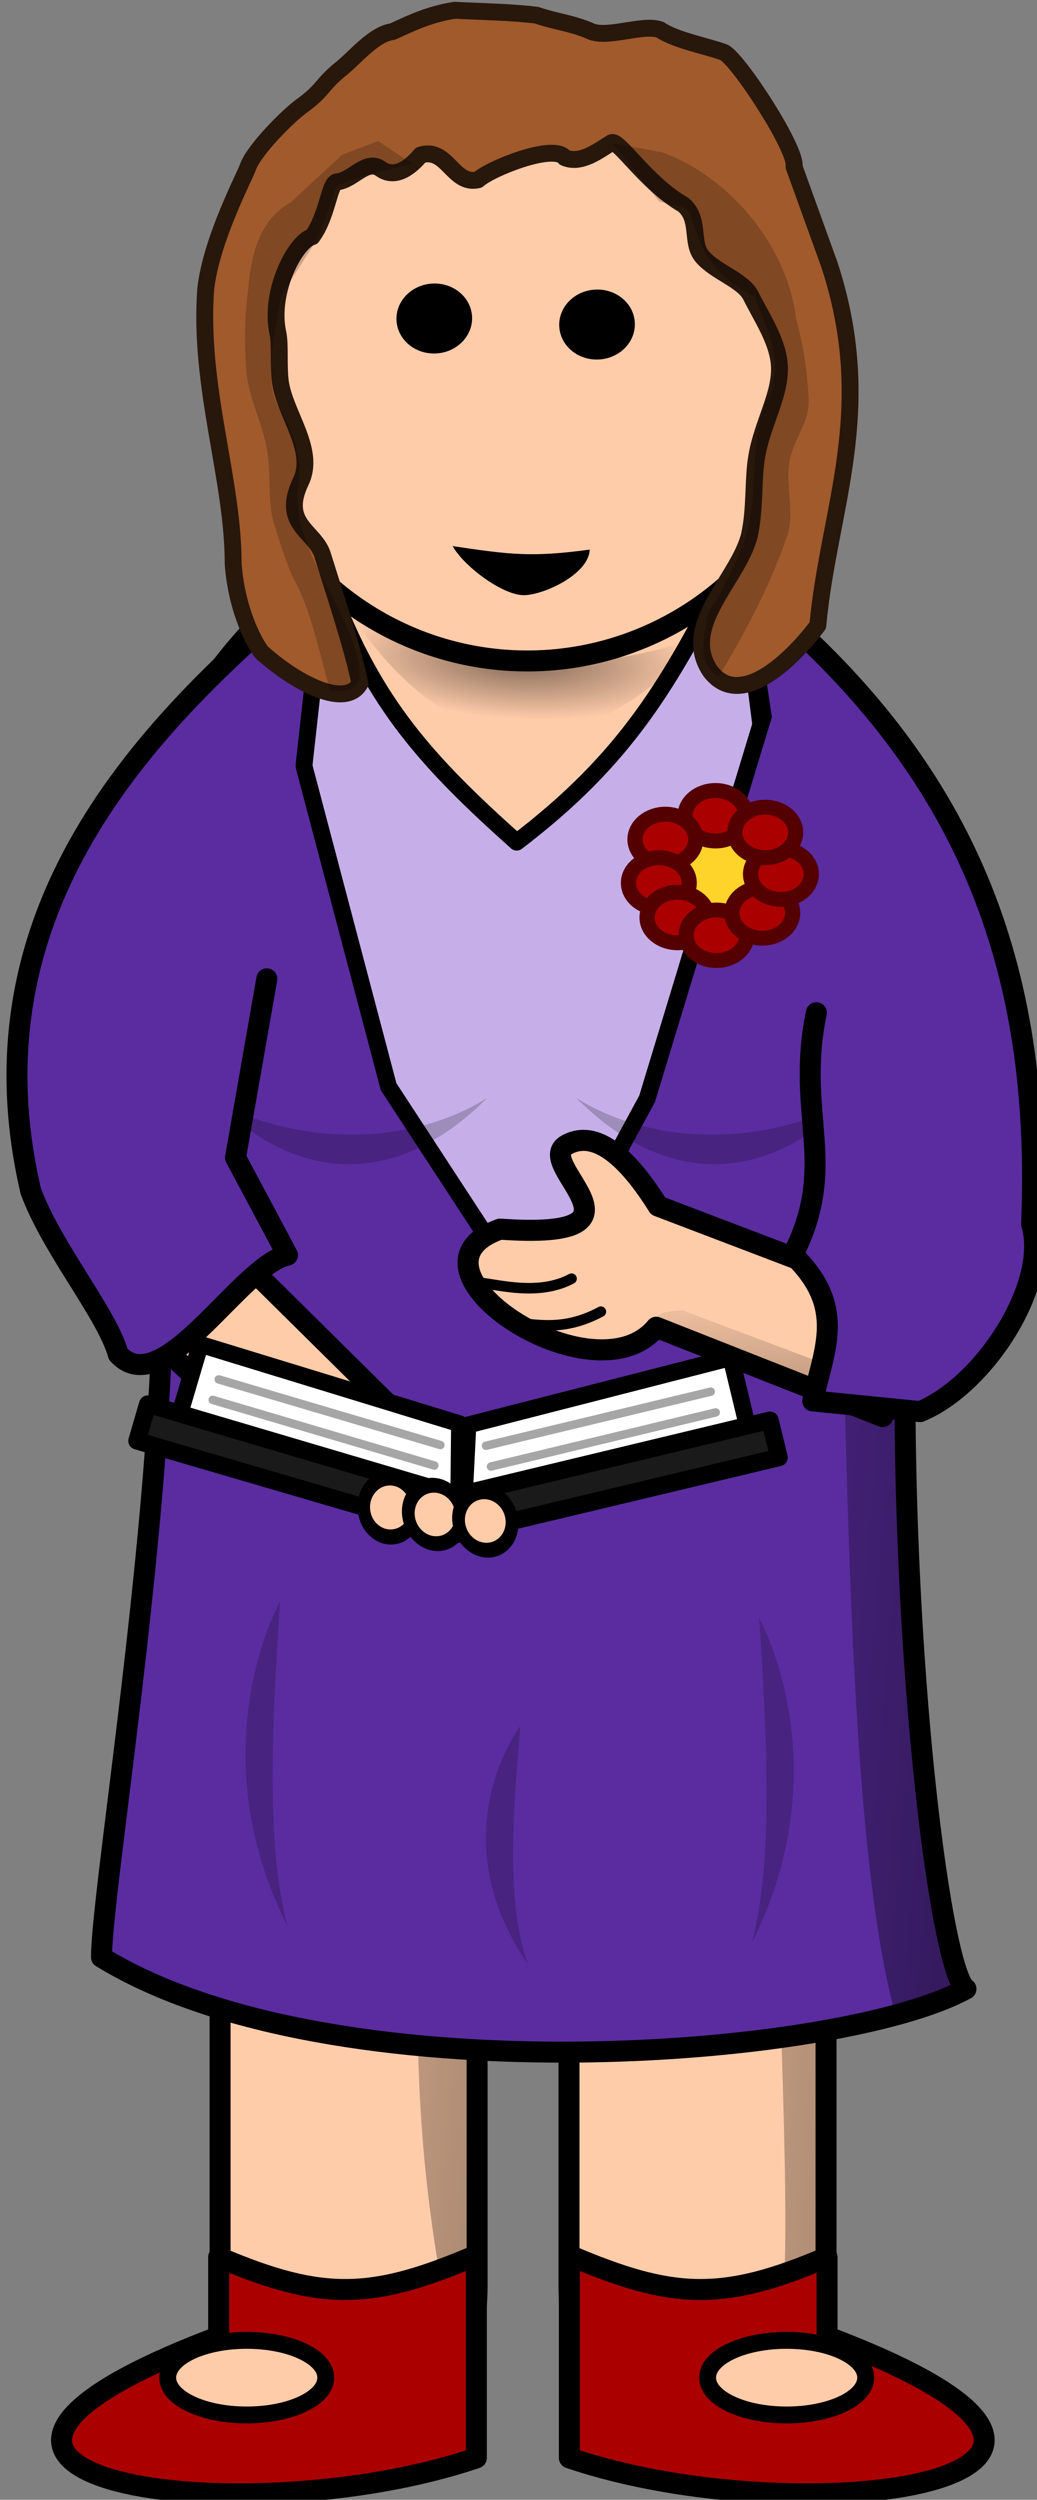 <?xml version="1.0" encoding="UTF-8" standalone="no"?>
<!-- Created with Inkscape (http://www.inkscape.org/) -->

<svg
   xmlns:dc="http://purl.org/dc/elements/1.1/"
   xmlns:cc="http://creativecommons.org/ns#"
   xmlns:rdf="http://www.w3.org/1999/02/22-rdf-syntax-ns#"
   xmlns:svg="http://www.w3.org/2000/svg"
   xmlns="http://www.w3.org/2000/svg"
   xmlns:xlink="http://www.w3.org/1999/xlink"
   xmlns:sodipodi="http://sodipodi.sourceforge.net/DTD/sodipodi-0.dtd"
   xmlns:inkscape="http://www.inkscape.org/namespaces/inkscape"
   width="32.575mm"
   height="78.474mm"
   viewBox="0 0 32.575 78.474"
   version="1.1"
   id="svg4791"
   inkscape:version="0.92.3 (2405546, 2018-03-11)"
   sodipodi:docname="justice_of_the_peace.svg">
  <rect x="0" y="0" width="32.575" height="78.474" fill="#808080" stroke="none"/>
  <defs
     id="defs4785">
    <linearGradient
       inkscape:collect="always"
       xlink:href="#linearGradient4157"
       id="linearGradient4203"
       gradientUnits="userSpaceOnUse"
       gradientTransform="matrix(1.113,-0.57,0.845,0.751,73.096,253.698)"
       x1="181.25"
       y1="278.875"
       x2="211.75"
       y2="305.625" />
    <linearGradient
       inkscape:collect="always"
       id="linearGradient4157">
      <stop
         style="stop-color:#000000;stop-opacity:0"
         offset="0"
         id="stop4159" />
      <stop
         style="stop-color:#000000;stop-opacity:0.4"
         offset="1"
         id="stop4161" />
    </linearGradient>
    <linearGradient
       inkscape:collect="always"
       xlink:href="#linearGradient4157"
       id="linearGradient4200"
       gradientUnits="userSpaceOnUse"
       gradientTransform="matrix(1.113,-0.684,0.845,0.901,116.64,219.353)"
       x1="181.25"
       y1="278.875"
       x2="211.75"
       y2="305.625" />
    <linearGradient
       inkscape:collect="always"
       xlink:href="#linearGradient4157"
       id="linearGradient4194"
       gradientUnits="userSpaceOnUse"
       gradientTransform="matrix(0.981,-0.603,0.745,0.794,179.871,154.166)"
       x1="181.25"
       y1="278.875"
       x2="211.75"
       y2="305.625" />
    <radialGradient
       inkscape:collect="always"
       xlink:href="#linearGradient7335"
       id="radialGradient4190"
       gradientUnits="userSpaceOnUse"
       gradientTransform="matrix(-1.248,-0.065,-0.021,0.408,750.217,161.283)"
       cx="151.875"
       cy="159.819"
       fx="151.875"
       fy="159.819"
       r="17" />
    <linearGradient
       id="linearGradient7335"
       inkscape:collect="always">
      <stop
         id="stop7337"
         offset="0"
         style="stop-color:#000000;stop-opacity:0.498" />
      <stop
         id="stop7339"
         offset="1"
         style="stop-color:#000000;stop-opacity:0" />
    </linearGradient>
    <linearGradient
       inkscape:collect="always"
       xlink:href="#linearGradient4157"
       id="linearGradient4186"
       gradientUnits="userSpaceOnUse"
       gradientTransform="matrix(0.927,-0.156,0.117,1.232,354.6,-93.752)"
       x1="211.633"
       y1="247.684"
       x2="226.512"
       y2="247.684" />
    <linearGradient
       inkscape:collect="always"
       xlink:href="#linearGradient7335"
       id="linearGradient29031"
       gradientUnits="userSpaceOnUse"
       gradientTransform="matrix(0.718,0.262,-0.321,0.586,166.768,30.122)"
       x1="97.75"
       y1="271.125"
       x2="119.5"
       y2="261.25" />
    <linearGradient
       inkscape:collect="always"
       xlink:href="#linearGradient7335"
       id="linearGradient5508"
       gradientUnits="userSpaceOnUse"
       gradientTransform="matrix(0.718,0.262,-0.321,0.586,166.768,30.122)"
       x1="97.75"
       y1="271.125"
       x2="119.5"
       y2="261.25" />
  </defs>
  <sodipodi:namedview
     id="base"
     pagecolor="#ffffff"
     bordercolor="#666666"
     borderopacity="1.0"
     inkscape:pageopacity="0.0"
     inkscape:pageshadow="2"
     inkscape:zoom="1.4"
     inkscape:cx="-100.51767"
     inkscape:cy="77.809436"
     inkscape:document-units="mm"
     inkscape:current-layer="layer1"
     showgrid="false"
     fit-margin-top="0"
     fit-margin-left="0"
     fit-margin-right="0"
     fit-margin-bottom="0"
     inkscape:window-width="1920"
     inkscape:window-height="1172"
     inkscape:window-x="1600"
     inkscape:window-y="0"
     inkscape:window-maximized="1" />
  <g
     inkscape:label="Layer 1"
     inkscape:groupmode="layer"
     id="layer1"
     transform="translate(-73.671,-111.108)">
    <g
       id="g5679"
       transform="matrix(0.265,0,0,0.265,-57.707,74.44)">
      <path
         sodipodi:nodetypes="cccccccccccccccc"
         id="path20423"
         d="m 557.767,270.321 c -22.26,0 -40.326,18.145 -40.326,40.502 0.727,10.907 4.85,17.804 4.413,28.257 v 70.123 c 0,7.74 3.178,13.948 9.633,13.948 h 11.202 c 6.455,0 9.633,-6.209 9.633,-13.948 v -52.033 c 3.852,-9.988 8.921,-1.964 10.893,0 v 52.033 c 0,7.74 3.178,13.948 9.633,13.948 h 11.202 c 6.455,0 9.633,-6.209 9.633,-13.948 v -70.123 c -1.775,-9.423 4.039,-18.42 4.413,-28.257 0,-22.357 -18.066,-40.502 -40.326,-40.502 z"
         style="fill:#ffccaa;fill-opacity:1;fill-rule:nonzero;stroke:#000000;stroke-width:2.487;stroke-linecap:round;stroke-linejoin:round;stroke-miterlimit:4;stroke-dashoffset:0;stroke-opacity:1"
         inkscape:connector-curvature="0" />
      <path
         style="fill:url(#linearGradient4203);fill-rule:evenodd;stroke:none"
         d="m 547.795,407.237 4.114,-0.775 c 0.606,-19.305 -2.782,-41.777 1.702,-61.359 -2.13,0.701 -7.515,7.258 -7.705,10.769 -0.996,18.412 -1.144,33.428 1.888,51.365 z"
         id="path28748"
         sodipodi:nodetypes="cccsc"
         inkscape:connector-curvature="0" />
      <path
         sodipodi:nodetypes="cccsc"
         id="path28750"
         d="m 588.777,407.084 4.727,-1.852 c 1.051,-29.774 -2.664,-56.777 -0.257,-87.67 l -3.811,0.617 c -4.72,0.764 0.102,68.147 -0.659,88.905 z"
         style="fill:url(#linearGradient4200);fill-rule:evenodd;stroke:none"
         inkscape:connector-curvature="0" />
      <path
         style="fill:#5a2ca0;fill-opacity:1;fill-rule:nonzero;stroke:#000000;stroke-width:2.487;stroke-linecap:round;stroke-linejoin:round;stroke-miterlimit:4;stroke-dashoffset:0;stroke-opacity:1"
         d="m 555.51,198.575 c -26.697,1.476 -47.294,28.469 -45.977,60.253 13.52,14.497 -1.699,99.607 -1.735,111.394 27.296,16.74 87.502,11.985 102.472,3.757 -3.998,-2.436 -11.566,-70.525 -4.009,-120.497 -1.317,-31.784 -24.053,-56.382 -50.75,-54.906 z"
         id="path20425"
         sodipodi:nodetypes="cccccc"
         inkscape:connector-curvature="0" />
      <path
         sodipodi:nodetypes="cccccc"
         id="path20429"
         d="m 527.568,213.085 14.26,54.014 17.178,26.279 13.466,-24.846 16.967,-55.8 z"
         style="fill:#c6afe9;fill-opacity:1;stroke:#000000;stroke-width:2;stroke-linecap:butt;stroke-linejoin:miter;stroke-opacity:1"
         inkscape:connector-curvature="0" />
      <path
         style="opacity:0.2;fill:#000000;stroke:none"
         d="m 553.548,268.411 c -13.238,13.242 -25.709,7.09 -31.505,0.894 11.738,5.455 23.728,4 31.505,-0.894 z"
         id="path11747"
         sodipodi:nodetypes="ccc"
         inkscape:connector-curvature="0" />
      <path
         style="fill:url(#linearGradient4194);fill-rule:evenodd;stroke:none"
         d="m 594.086,257.628 c 2.501,24.552 0.673,93.059 7.712,118.974 l 7.312,-2.506 c -6.865,-32.591 -5.378,-64.347 -7.952,-96.509 l -7.072,-19.959 z"
         id="path20433"
         sodipodi:nodetypes="cccccc"
         inkscape:connector-curvature="0" />
      <path
         style="fill:#ffccaa;fill-opacity:1;stroke:#000000;stroke-width:2;stroke-linecap:round;stroke-linejoin:round;stroke-opacity:1"
         d="m 535.093,208.468 c 5.073,13.263 11.241,20.139 21.92,29.663 13.13,-9.995 18.182,-18.949 25.102,-32.492 z"
         id="path20435"
         sodipodi:nodetypes="cccc"
         inkscape:connector-curvature="0" />
      <path
         style="fill:url(#radialGradient4190);fill-rule:evenodd;stroke:none"
         d="m 579.895,213.197 c -18.534,20.334 -33.429,12.682 -43.731,-3.855 13.165,8.11 29.878,9.845 43.731,3.855 z"
         id="path20437"
         sodipodi:nodetypes="ccc"
         inkscape:connector-curvature="0" />
      <ellipse
         style="display:inline;fill:#ffccaa;fill-opacity:1;fill-rule:nonzero;stroke:#000000;stroke-width:2.035;stroke-linecap:round;stroke-linejoin:round;stroke-miterlimit:4;stroke-dasharray:none;stroke-dashoffset:0;stroke-opacity:1"
         id="path20439"
         transform="matrix(1.214,0.154,-0.153,1.211,426.171,8.09)"
         cx="124.804"
         cy="126.433"
         rx="29.345"
         ry="29.698" />
      <path
         style="display:inline;fill:url(#linearGradient4186);fill-opacity:1;fill-rule:nonzero;stroke:none"
         d="m 578.041,149.212 c 9.666,6.153 16.452,20.677 14.625,35.189 -0.626,9.333 -4.637,17.517 -10.192,22.89 6.693,-21.503 7.798,-38.808 -4.433,-58.078 z"
         id="path20441"
         sodipodi:nodetypes="cccc"
         inkscape:connector-curvature="0" />
      <ellipse
         style="fill:#000000;fill-opacity:1;fill-rule:nonzero;stroke:none"
         id="path20443"
         transform="matrix(0.956,-0.047,0.047,0.956,436.019,41.517)"
         cx="109.16"
         cy="146.144"
         rx="4.685"
         ry="4.331" />
      <g
         id="g20459"
         transform="matrix(1.45,0,0,1.45,268.653,-16.18)"
         style="fill:#aa0000">
        <path
           sodipodi:nodetypes="cccccc"
           id="path20461"
           d="m 174.506,290.983 v 6.5 c -31.326,11.805 2.144,16.347 21.066,9.905 v -6.367 -10.188 c -8.364,3.566 -12.467,3.837 -21.066,0.15 z"
           style="display:inline;fill:#aa0000;fill-opacity:1;fill-rule:nonzero;stroke:#000000;stroke-width:1.715;stroke-linecap:round;stroke-linejoin:round;stroke-miterlimit:4;stroke-dasharray:none;stroke-dashoffset:0;stroke-opacity:1"
           inkscape:connector-curvature="0" />
      </g>
      <g
         style="fill:#aa0000"
         transform="matrix(-1.45,0,0,1.45,846.838,-16.18)"
         id="g20463">
        <path
           style="display:inline;fill:#aa0000;fill-opacity:1;fill-rule:nonzero;stroke:#000000;stroke-width:1.715;stroke-linecap:round;stroke-linejoin:round;stroke-miterlimit:4;stroke-dasharray:none;stroke-dashoffset:0;stroke-opacity:1"
           d="m 174.506,290.983 v 6.5 c -31.326,11.805 2.144,16.347 21.066,9.905 v -6.367 -10.188 c -8.364,3.566 -12.467,3.837 -21.066,0.15 z"
           id="path20465"
           sodipodi:nodetypes="cccccc"
           inkscape:connector-curvature="0" />
      </g>
      <ellipse
         transform="matrix(0.956,-0.047,0.047,0.956,455.312,42.233)"
         id="path20467"
         style="fill:#000000;fill-opacity:1;fill-rule:nonzero;stroke:none"
         cx="109.16"
         cy="146.144"
         rx="4.685"
         ry="4.331" />
      <g
         id="g20495"
         transform="matrix(1.067,-0.982,0.982,1.067,125.158,222.2)">
        <path
           sodipodi:nodetypes="ccccccc"
           id="path20497"
           d="m 161.981,213.195 1.46,21.351 9.835,10.67 -1.391,-29.418 -9.904,-2.604 -1e-5,5e-5 z"
           style="fill:#ffccaa;fill-opacity:1;fill-rule:evenodd;stroke:#000000;stroke-width:1.715;stroke-linecap:round;stroke-linejoin:round;stroke-opacity:1"
           inkscape:connector-curvature="0" />
        <path
           sodipodi:nodetypes="ccccc"
           id="path20499"
           d="m 162.113,215.767 2.505,17.648 c 0.81,0.169 1.664,0.733 1.596,-2.078 l -1.499,-15.351 z"
           style="fill:url(#linearGradient5508);fill-rule:evenodd;stroke:none"
           inkscape:connector-curvature="0" />
      </g>
      <path
         style="fill:#5a2ca0;fill-opacity:1;fill-rule:nonzero;stroke:#000000;stroke-width:2.487;stroke-linecap:round;stroke-linejoin:round;stroke-miterlimit:4;stroke-dashoffset:0;stroke-opacity:1"
         d="m 527.394,254.323 -3.712,21.171 6.163,11.559 c -5.565,1.191 -14.761,17.462 -20.052,11.758 -1.412,-4.923 -7.798,-12.415 -10.379,-19.338 -7.986,-34.181 14.873,-56.405 34.43,-72.621"
         id="path20469"
         sodipodi:nodetypes="cccccc"
         clip-path="none"
         inkscape:connector-curvature="0" />
      <path
         sodipodi:nodetypes="ccc"
         id="path25920"
         d="m 564.044,268.411 c 13.238,13.242 25.709,7.09 31.505,0.894 -11.738,5.455 -23.728,4 -31.505,-0.894 z"
         style="opacity:0.2;fill:#000000;stroke:none"
         inkscape:connector-curvature="0" />
      <g
         transform="matrix(-0.04,-1.455,-1.455,0.04,920.025,526.213)"
         id="g28532">
        <path
           style="fill:#ffccaa;fill-opacity:1;fill-rule:evenodd;stroke:#000000;stroke-width:1.715;stroke-linecap:round;stroke-linejoin:round;stroke-opacity:1"
           d="m 157.148,215.355 7.774,18.235 c -6.016,5.221 5.427,21.54 8.331,12.49 -1.313,-13.354 5.205,-2.686 6.714,-5.616 1.026,-1.992 -0.308,-4.428 -5.19,-7.296 l -7.15,-17.324 z"
           id="path28534"
           sodipodi:nodetypes="cccsccc"
           inkscape:connector-curvature="0" />
        <path
           style="fill:url(#linearGradient29031);fill-rule:evenodd;stroke:none"
           d="m 157.652,216.544 6.966,16.871 c 0.81,0.169 1.664,0.733 1.596,-2.078 l -6.136,-15.01 z"
           id="path28536"
           sodipodi:nodetypes="ccccc"
           inkscape:connector-curvature="0" />
        <path
           style="fill:none;stroke:#000000;stroke-width:0.857px;stroke-linecap:round;stroke-linejoin:round;stroke-opacity:1"
           d="m 168.938,247.875 c -0.179,-1.516 -1.238,-4.782 0.125,-7.5"
           id="path28538"
           sodipodi:nodetypes="cc"
           inkscape:connector-curvature="0" />
        <path
           sodipodi:nodetypes="cc"
           id="path28540"
           d="m 165.5,244.312 c -0.179,-1.516 -0.551,-3.532 0.812,-6.25"
           style="fill:none;stroke:#000000;stroke-width:0.857px;stroke-linecap:round;stroke-linejoin:round;stroke-opacity:1"
           inkscape:connector-curvature="0" />
      </g>
      <path
         clip-path="none"
         sodipodi:nodetypes="cccccc"
         id="path20481"
         d="m 592.533,258.336 c -2.502,12.132 2.696,17.873 -2.779,28.683 6.391,6.184 3.706,11.118 2.349,17.302 l 12.728,1.268 c 7.587,-3.104 15.346,-15.075 13.219,-22.211 1.241,-30.335 -7.538,-54.093 -33.034,-74.979"
         style="fill:#5a2ca0;fill-opacity:1;fill-rule:nonzero;stroke:#000000;stroke-width:2.487;stroke-linecap:round;stroke-linejoin:round;stroke-miterlimit:4;stroke-dashoffset:0;stroke-opacity:1"
         inkscape:connector-curvature="0" />
      <g
         transform="rotate(1.485,868.967,72.271)"
         id="g28451">
        <g
           transform="matrix(-0.966,0.259,0.259,0.966,999.221,-131.671)"
           id="g28434">
          <path
             transform="translate(-1.704)"
             style="fill:#ffffff;fill-opacity:1;stroke:#000000;stroke-width:2;stroke-linecap:round;stroke-linejoin:round;stroke-miterlimit:4;stroke-dashoffset:0;stroke-opacity:1"
             d="m 511.945,316.835 32.18,0.472 2.683,9.101 -34.864,-0.027 v -9.546 z"
             id="rect28436"
             sodipodi:nodetypes="ccccc"
             inkscape:connector-curvature="0" />
          <path
             style="opacity:0.35;fill:none;stroke:#000000;stroke-width:1px;stroke-linecap:round;stroke-linejoin:round;stroke-opacity:1"
             d="m 513.512,320.194 h 27.4"
             id="path28438"
             inkscape:connector-curvature="0" />
          <path
             id="path28440"
             d="m 513.512,322.724 h 27.4"
             style="opacity:0.35;fill:none;stroke:#000000;stroke-width:1px;stroke-linecap:round;stroke-linejoin:round;stroke-opacity:1"
             inkscape:connector-curvature="0" />
        </g>
        <g
           id="g28429"
           transform="rotate(15,556.706,369.554)">
          <path
             transform="translate(-1.704)"
             style="fill:#ffffff;fill-opacity:1;stroke:#000000;stroke-width:2;stroke-linecap:round;stroke-linejoin:round;stroke-miterlimit:4;stroke-dashoffset:0;stroke-opacity:1"
             d="m 511.945,316.835 32.134,0.301 2.598,9.124 -34.732,0.121 z"
             id="rect28423"
             sodipodi:nodetypes="ccccc"
             inkscape:connector-curvature="0" />
          <path
             id="path28425"
             d="m 513.512,320.194 h 27.4"
             style="opacity:0.35;fill:none;stroke:#000000;stroke-width:1px;stroke-linecap:round;stroke-linejoin:round;stroke-opacity:1"
             inkscape:connector-curvature="0" />
          <path
             style="opacity:0.35;fill:none;stroke:#000000;stroke-width:1px;stroke-linecap:round;stroke-linejoin:round;stroke-opacity:1"
             d="m 513.512,322.724 h 27.4"
             id="path28427"
             inkscape:connector-curvature="0" />
        </g>
        <path
           style="fill:#1a1a1a;fill-opacity:1;stroke:#000000;stroke-width:2.073;stroke-linecap:round;stroke-linejoin:round;stroke-miterlimit:4;stroke-dasharray:none;stroke-dashoffset:0;stroke-opacity:1"
           d="m 521.125,313.844 -1.156,4.375 38.187,10.094 37.938,-10.094 -1.188,-4.375 -36.875,9.875 z"
           transform="translate(-1.704)"
           id="rect28442"
           sodipodi:nodetypes="ccccccc"
           inkscape:connector-curvature="0" />
      </g>
      <path
         sodipodi:nodetypes="cc"
         id="path25916"
         d="m 531.796,229.093 1.125,-10.125"
         style="fill:none;stroke:#000000;stroke-width:2;stroke-linecap:butt;stroke-linejoin:miter;stroke-opacity:1"
         inkscape:connector-curvature="0" />
      <path
         style="fill:none;stroke:#000000;stroke-width:2;stroke-linecap:butt;stroke-linejoin:miter;stroke-opacity:1"
         d="m 585.962,224.311 -0.909,-7.071"
         id="path25918"
         sodipodi:nodetypes="cc"
         inkscape:connector-curvature="0" />
      <g
         transform="translate(-2,2)"
         id="g5662">
        <path
           sodipodi:nodetypes="cccccccccssssccccccccsssscscccccccccc"
           id="path12590"
           d="m 551.667,137.586 c -2.777,0.439 -4.753,1.304 -7.34,2.524 -2.326,0.271 -4.662,3.329 -6.37,4.592 -2.177,1.86 -1.87,2.31 -4.189,4.046 -1.809,1.24 -5.898,5.404 -6.601,7.384 -0.302,0.971 -4.354,8.538 -5.015,14.476 -0.854,11.657 3.261,22.49 3.253,32.555 0.459,6.443 3.339,10.741 3.637,10.704 3.852,3.409 9.687,6.503 11.391,3.468 -0.864,-4.15 -2.636,-9.489 -4.436,-15.237 -0.886,-2.829 -5.018,-3.598 -2.571,-8.691 1.818,-3.785 -2.003,-8.118 -2.444,-11.948 -0.224,-1.947 0.02,-4.263 -0.275,-5.628 -1.089,-5.039 2.184,-10.959 4.054,-11.409 1.838,-2.488 2.021,-6.352 2.939,-6.515 1.842,-0.109 3.483,-2.786 5.188,-1.535 1.768,1.271 3.624,-0.287 4.736,-1.634 3.17,-0.98 3.802,3.602 6.807,2.932 1.521,-1.373 9.008,-4.348 10.273,-2.629 1.927,0.813 3.959,-0.793 5.522,-1.75 0.776,-0.583 4.129,4.809 8.525,7.316 2.085,1.729 0.824,4.486 2.27,6.176 1.572,1.836 4.826,2.78 5.751,4.63 1.281,2.563 3.056,5.171 3.351,7.91 0.381,3.532 -1.968,7.015 -2.662,11.163 -0.473,2.824 -0.149,6.099 -0.874,9.351 -0.503,1.943 -1.771,3.911 -2.979,5.895 -2.04,3.349 -3.913,6.74 -1.661,10.125 3.351,4.465 9.186,-0.689 12.763,-5.397 1.265,-13.869 7.077,-25.464 1.337,-42.835 l -4.157,-11.505 c 0.435,-1.925 -6.599,-12.735 -8.315,-13.555 -2.096,-0.757 -5.705,-1.417 -7.56,-2.665 -2.102,-0.771 -6.452,1.178 -8.44,0.078 -2.305,-0.932 -3.849,-1.01 -6.196,-1.805 -2.967,-0.376 -6.721,-0.43 -9.711,-0.587 z"
           style="fill:#a05a2c;fill-rule:evenodd;stroke:#28170b;stroke-width:2;stroke-linecap:round;stroke-linejoin:round;stroke-miterlimit:4;stroke-dasharray:none;stroke-opacity:1"
           inkscape:connector-curvature="0" />
        <path
           style="opacity:0.2;fill:#000000;stroke:none"
           d="m 542.598,153.084 -4.257,1.61 -6.105,5.643 c -3.585,1.972 -4.732,5.971 -5.071,10.542 -0.417,3.013 -0.437,6.212 -0.193,9.45 0.225,2.982 1.8,5.996 2.371,8.928 0.643,3.293 0.094,6.425 0.865,8.999 1.068,3.566 2.029,6.064 2.248,6.449 2.2,3.864 3.136,8.951 4.442,13.426 2.357,0.327 4.205,0.007 3.224,-3.914 -1.683,-6.892 -8.047,-13.39 -6.995,-20.526 0.518,-3.514 -0.711,-6.204 -2.394,-9.212 -1.79,-3.2 -0.282,-8.574 0.294,-12.974 l 4.663,-7.311 1.995,-5.817 3.152,-1.216 5.759,-1.385 z"
           id="path4281"
           sodipodi:nodetypes="ccccssssccsscccccc"
           inkscape:connector-curvature="0" />
        <path
           sodipodi:nodetypes="csssccsscscccc"
           id="path4283"
           d="m 592.132,174.136 c 0.894,3.295 1.372,6.485 1.486,9.607 0.101,2.773 -1.854,4.697 -2.294,7.387 -0.435,2.659 0.651,6.086 -0.245,8.712 -1.882,5.52 -4.704,11.019 -8.152,16.72 -2.829,-2.001 -1.503,-4.893 -1.248,-7.556 1.767,-2.535 3.224,-5.677 4.241,-8.41 2.042,-5.483 0.381,-11.789 2.869,-17.017 2.086,-4.385 -0.153,-8.151 -1.578,-12.075 -4.897,-2.246 -6.558,-6.008 -7.532,-9.579 -0.348,-1.275 -2.367,-1.257 -3.744,-1.671 l -5.596,-6.921 5.946,1.089 c 8.024,2.954 14.833,11.115 15.846,19.713 z"
           style="opacity:0.2;fill:#000000;stroke:none"
           inkscape:connector-curvature="0" />
      </g>
      <path
         sodipodi:nodetypes="ccc"
         id="path25922"
         d="m 529.853,366.562 c -8.43,-16.691 -4.363,-31.711 -0.894,-38.505 -0.859,13.543 -1.779,28.612 0.894,38.505 z"
         style="opacity:0.2;fill:#000000;stroke:none"
         inkscape:connector-curvature="0" />
      <path
         style="opacity:0.2;fill:#000000;stroke:none"
         d="m 584.869,368.562 c 8.43,-16.691 4.363,-31.711 0.894,-38.505 0.859,13.543 1.779,28.612 -0.894,38.505 z"
         id="path25924"
         sodipodi:nodetypes="ccc"
         inkscape:connector-curvature="0" />
      <path
         sodipodi:nodetypes="ccc"
         id="path25926"
         d="m 558.353,371.062 c -8.43,-12.248 -4.363,-23.27 -0.894,-28.255 -0.859,9.938 -1.779,20.996 0.894,28.255 z"
         style="opacity:0.2;fill:#000000;stroke:none"
         inkscape:connector-curvature="0" />
      <g
         id="g10510"
         style="display:inline"
         transform="matrix(1.782,0,0,1.782,333.307,-74.858)">
        <ellipse
           style="fill:#ffd42a;fill-opacity:1;fill-rule:nonzero;stroke:#d4aa00;stroke-width:1;stroke-linecap:round;stroke-linejoin:round;stroke-miterlimit:4;stroke-dasharray:none;stroke-dashoffset:0;stroke-opacity:1"
           id="path10491"
           cx="138.77"
           cy="177.787"
           rx="4.066"
           ry="3.447" />
        <ellipse
           id="path10493"
           style="fill:#aa0000;fill-opacity:1;fill-rule:nonzero;stroke:#550000;stroke-width:2.032;stroke-linecap:round;stroke-linejoin:round;stroke-miterlimit:4;stroke-dasharray:none;stroke-dashoffset:0;stroke-opacity:1"
           transform="matrix(0.497,0,0,0.487,69.792,87.301)"
           cx="138.77"
           cy="177.787"
           rx="4.066"
           ry="3.447" />
        <ellipse
           transform="matrix(0.497,0,0,0.487,66.458,88.876)"
           style="fill:#aa0000;fill-opacity:1;fill-rule:nonzero;stroke:#550000;stroke-width:2.032;stroke-linecap:round;stroke-linejoin:round;stroke-miterlimit:4;stroke-dasharray:none;stroke-dashoffset:0;stroke-opacity:1"
           id="path10495"
           cx="138.77"
           cy="177.787"
           rx="4.066"
           ry="3.447" />
        <ellipse
           id="path10497"
           style="fill:#aa0000;fill-opacity:1;fill-rule:nonzero;stroke:#550000;stroke-width:2.032;stroke-linecap:round;stroke-linejoin:round;stroke-miterlimit:4;stroke-dasharray:none;stroke-dashoffset:0;stroke-opacity:1"
           transform="matrix(0.497,0,0,0.487,66.024,91.769)"
           cx="138.77"
           cy="177.787"
           rx="4.066"
           ry="3.447" />
        <ellipse
           transform="matrix(0.497,0,0,0.487,67.262,94.067)"
           style="fill:#aa0000;fill-opacity:1;fill-rule:nonzero;stroke:#550000;stroke-width:2.032;stroke-linecap:round;stroke-linejoin:round;stroke-miterlimit:4;stroke-dasharray:none;stroke-dashoffset:0;stroke-opacity:1"
           id="path10499"
           cx="138.77"
           cy="177.787"
           rx="4.066"
           ry="3.447" />
        <ellipse
           id="path10501"
           style="fill:#aa0000;fill-opacity:1;fill-rule:nonzero;stroke:#550000;stroke-width:2.032;stroke-linecap:round;stroke-linejoin:round;stroke-miterlimit:4;stroke-dasharray:none;stroke-dashoffset:0;stroke-opacity:1"
           transform="matrix(0.497,0,0,0.487,69.857,95.248)"
           cx="138.77"
           cy="177.787"
           rx="4.066"
           ry="3.447" />
        <ellipse
           transform="matrix(0.497,0,0,0.487,72.904,93.764)"
           style="fill:#aa0000;fill-opacity:1;fill-rule:nonzero;stroke:#550000;stroke-width:2.032;stroke-linecap:round;stroke-linejoin:round;stroke-miterlimit:4;stroke-dasharray:none;stroke-dashoffset:0;stroke-opacity:1"
           id="path10503"
           cx="138.77"
           cy="177.787"
           rx="4.066"
           ry="3.447" />
        <ellipse
           id="path10505"
           style="fill:#aa0000;fill-opacity:1;fill-rule:nonzero;stroke:#550000;stroke-width:2.032;stroke-linecap:round;stroke-linejoin:round;stroke-miterlimit:4;stroke-dasharray:none;stroke-dashoffset:0;stroke-opacity:1"
           transform="matrix(0.497,0,0,0.487,74.146,91.183)"
           cx="138.77"
           cy="177.787"
           rx="4.066"
           ry="3.447" />
        <ellipse
           transform="matrix(0.497,0,0,0.487,73.101,88.411)"
           style="fill:#aa0000;fill-opacity:1;fill-rule:nonzero;stroke:#550000;stroke-width:2.032;stroke-linecap:round;stroke-linejoin:round;stroke-miterlimit:4;stroke-dasharray:none;stroke-dashoffset:0;stroke-opacity:1"
           id="path10507"
           cx="138.77"
           cy="177.787"
           rx="4.066"
           ry="3.447" />
      </g>
      <ellipse
         transform="matrix(0.978,-0.079,0.096,1.188,-7.112,-23.022)"
         id="path28462"
         style="fill:#ffccaa;fill-opacity:1;stroke:#000000;stroke-width:1.5;stroke-linecap:round;stroke-linejoin:round;stroke-miterlimit:4;stroke-dasharray:none;stroke-dashoffset:0;stroke-opacity:1"
         cx="529.938"
         cy="321.406"
         rx="3.187"
         ry="2.937" />
      <ellipse
         style="fill:#ffccaa;fill-opacity:1;stroke:#000000;stroke-width:1.5;stroke-linecap:round;stroke-linejoin:round;stroke-miterlimit:4;stroke-dasharray:none;stroke-dashoffset:0;stroke-opacity:1"
         id="path28464"
         transform="matrix(0.924,-0.329,0.4,1.123,-70.891,131.182)"
         cx="529.938"
         cy="321.406"
         rx="3.187"
         ry="2.937" />
      <ellipse
         transform="matrix(0.924,-0.329,0.4,1.123,-64.934,131.956)"
         id="path28466"
         style="fill:#ffccaa;fill-opacity:1;stroke:#000000;stroke-width:1.5;stroke-linecap:round;stroke-linejoin:round;stroke-miterlimit:4;stroke-dasharray:none;stroke-dashoffset:0;stroke-opacity:1"
         cx="529.938"
         cy="321.406"
         rx="3.187"
         ry="2.937" />
      <ellipse
         transform="translate(8.296,-8)"
         id="path28633"
         style="fill:#ffccaa;fill-opacity:1;stroke:#000000;stroke-width:2;stroke-linecap:round;stroke-linejoin:round;stroke-miterlimit:4;stroke-dasharray:none;stroke-dashoffset:0;stroke-opacity:1"
         cx="516.718"
         cy="428.027"
         rx="9.369"
         ry="4.419" />
      <ellipse
         style="fill:#ffccaa;fill-opacity:1;stroke:#000000;stroke-width:2;stroke-linecap:round;stroke-linejoin:round;stroke-miterlimit:4;stroke-dasharray:none;stroke-dashoffset:0;stroke-opacity:1"
         id="path28637"
         transform="translate(72.296,-8)"
         cx="516.718"
         cy="428.027"
         rx="9.369"
         ry="4.419" />
      <path
         sodipodi:nodetypes="cscc"
         id="path5667"
         d="m 565.671,203.476 c -0.123,3.015 -5.719,5.48 -7.922,5.397 -2.572,-0.096 -7.027,-3.472 -8.328,-5.811 6.783,1.003 9.314,1.352 16.25,0.413 z"
         style="fill:#000000;fill-opacity:1;stroke:none"
         inkscape:connector-curvature="0" />
    </g>
  </g>
</svg>
